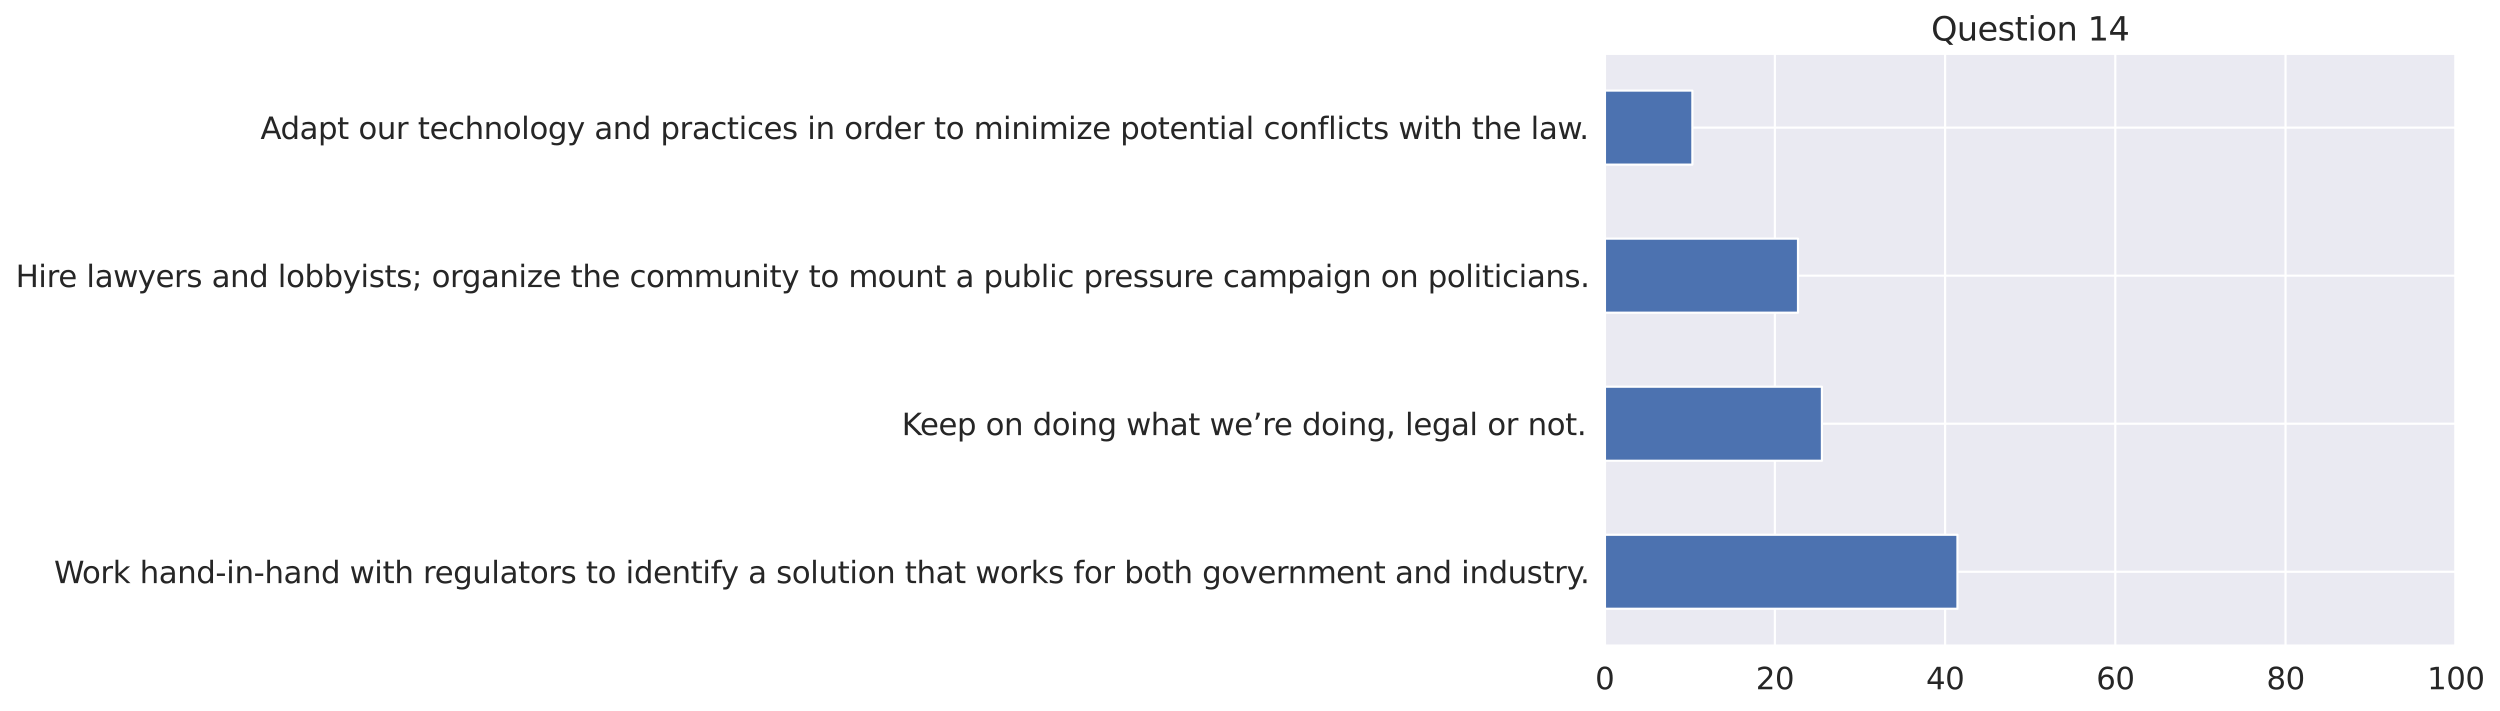 <?xml version="1.0" encoding="utf-8" standalone="no"?>
<!DOCTYPE svg PUBLIC "-//W3C//DTD SVG 1.1//EN"
  "http://www.w3.org/Graphics/SVG/1.1/DTD/svg11.dtd">
<svg height="326.405pt" version="1.1" viewBox="0 0 1147.407 326.405" width="1147.407pt" xmlns="http://www.w3.org/2000/svg" xmlns:xlink="http://www.w3.org/1999/xlink">
 <defs>
  <style type="text/css">*{stroke-linecap:butt;stroke-linejoin:round;}</style>
 </defs>
 <g id="figure_1">
  <g id="patch_1">
   <path d="M 0 326.405 
L 1147.407 326.405 
L 1147.407 0 
L 0 0 
z
" style="fill:#ffffff;"/>
  </g>
  <g id="axes_1">
   <g id="patch_2">
    <path d="M 736.485 296.398 
L 1127.085 296.398 
L 1127.085 24.598 
L 736.485 24.598 
z
" style="fill:#eaeaf2;"/>
   </g>
   <g id="matplotlib.axis_1">
    <g id="xtick_1">
     <g id="line2d_1">
      <path clip-path="url(#pfb957f8c80)" d="M 736.485 296.398 
L 736.485 24.598 
" style="fill:none;stroke:#ffffff;stroke-linecap:round;"/>
     </g>
     <g id="text_1">
      <!-- 0 -->
      <g style="fill:#262626;" transform="translate(732.11 316.346)scale(0.138 -0.138)">
       <defs>
        <path d="M 2034 4250 
Q 1547 4250 1301 3770 
Q 1056 3291 1056 2328 
Q 1056 1369 1301 889 
Q 1547 409 2034 409 
Q 2525 409 2770 889 
Q 3016 1369 3016 2328 
Q 3016 3291 2770 3770 
Q 2525 4250 2034 4250 
z
M 2034 4750 
Q 2819 4750 3233 4129 
Q 3647 3509 3647 2328 
Q 3647 1150 3233 529 
Q 2819 -91 2034 -91 
Q 1250 -91 836 529 
Q 422 1150 422 2328 
Q 422 3509 836 4129 
Q 1250 4750 2034 4750 
z
" id="DejaVuSans-30" transform="scale(0.016)"/>
       </defs>
       <use xlink:href="#DejaVuSans-30"/>
      </g>
     </g>
    </g>
    <g id="xtick_2">
     <g id="line2d_2">
      <path clip-path="url(#pfb957f8c80)" d="M 814.605 296.398 
L 814.605 24.598 
" style="fill:none;stroke:#ffffff;stroke-linecap:round;"/>
     </g>
     <g id="text_2">
      <!-- 20 -->
      <g style="fill:#262626;" transform="translate(805.856 316.346)scale(0.138 -0.138)">
       <defs>
        <path d="M 1228 531 
L 3431 531 
L 3431 0 
L 469 0 
L 469 531 
Q 828 903 1448 1529 
Q 2069 2156 2228 2338 
Q 2531 2678 2651 2914 
Q 2772 3150 2772 3378 
Q 2772 3750 2511 3984 
Q 2250 4219 1831 4219 
Q 1534 4219 1204 4116 
Q 875 4013 500 3803 
L 500 4441 
Q 881 4594 1212 4672 
Q 1544 4750 1819 4750 
Q 2544 4750 2975 4387 
Q 3406 4025 3406 3419 
Q 3406 3131 3298 2873 
Q 3191 2616 2906 2266 
Q 2828 2175 2409 1742 
Q 1991 1309 1228 531 
z
" id="DejaVuSans-32" transform="scale(0.016)"/>
       </defs>
       <use xlink:href="#DejaVuSans-32"/>
       <use x="63.623" xlink:href="#DejaVuSans-30"/>
      </g>
     </g>
    </g>
    <g id="xtick_3">
     <g id="line2d_3">
      <path clip-path="url(#pfb957f8c80)" d="M 892.725 296.398 
L 892.725 24.598 
" style="fill:none;stroke:#ffffff;stroke-linecap:round;"/>
     </g>
     <g id="text_3">
      <!-- 40 -->
      <g style="fill:#262626;" transform="translate(883.976 316.346)scale(0.138 -0.138)">
       <defs>
        <path d="M 2419 4116 
L 825 1625 
L 2419 1625 
L 2419 4116 
z
M 2253 4666 
L 3047 4666 
L 3047 1625 
L 3713 1625 
L 3713 1100 
L 3047 1100 
L 3047 0 
L 2419 0 
L 2419 1100 
L 313 1100 
L 313 1709 
L 2253 4666 
z
" id="DejaVuSans-34" transform="scale(0.016)"/>
       </defs>
       <use xlink:href="#DejaVuSans-34"/>
       <use x="63.623" xlink:href="#DejaVuSans-30"/>
      </g>
     </g>
    </g>
    <g id="xtick_4">
     <g id="line2d_4">
      <path clip-path="url(#pfb957f8c80)" d="M 970.845 296.398 
L 970.845 24.598 
" style="fill:none;stroke:#ffffff;stroke-linecap:round;"/>
     </g>
     <g id="text_4">
      <!-- 60 -->
      <g style="fill:#262626;" transform="translate(962.096 316.346)scale(0.138 -0.138)">
       <defs>
        <path d="M 2113 2584 
Q 1688 2584 1439 2293 
Q 1191 2003 1191 1497 
Q 1191 994 1439 701 
Q 1688 409 2113 409 
Q 2538 409 2786 701 
Q 3034 994 3034 1497 
Q 3034 2003 2786 2293 
Q 2538 2584 2113 2584 
z
M 3366 4563 
L 3366 3988 
Q 3128 4100 2886 4159 
Q 2644 4219 2406 4219 
Q 1781 4219 1451 3797 
Q 1122 3375 1075 2522 
Q 1259 2794 1537 2939 
Q 1816 3084 2150 3084 
Q 2853 3084 3261 2657 
Q 3669 2231 3669 1497 
Q 3669 778 3244 343 
Q 2819 -91 2113 -91 
Q 1303 -91 875 529 
Q 447 1150 447 2328 
Q 447 3434 972 4092 
Q 1497 4750 2381 4750 
Q 2619 4750 2861 4703 
Q 3103 4656 3366 4563 
z
" id="DejaVuSans-36" transform="scale(0.016)"/>
       </defs>
       <use xlink:href="#DejaVuSans-36"/>
       <use x="63.623" xlink:href="#DejaVuSans-30"/>
      </g>
     </g>
    </g>
    <g id="xtick_5">
     <g id="line2d_5">
      <path clip-path="url(#pfb957f8c80)" d="M 1048.965 296.398 
L 1048.965 24.598 
" style="fill:none;stroke:#ffffff;stroke-linecap:round;"/>
     </g>
     <g id="text_5">
      <!-- 80 -->
      <g style="fill:#262626;" transform="translate(1040.216 316.346)scale(0.138 -0.138)">
       <defs>
        <path d="M 2034 2216 
Q 1584 2216 1326 1975 
Q 1069 1734 1069 1313 
Q 1069 891 1326 650 
Q 1584 409 2034 409 
Q 2484 409 2743 651 
Q 3003 894 3003 1313 
Q 3003 1734 2745 1975 
Q 2488 2216 2034 2216 
z
M 1403 2484 
Q 997 2584 770 2862 
Q 544 3141 544 3541 
Q 544 4100 942 4425 
Q 1341 4750 2034 4750 
Q 2731 4750 3128 4425 
Q 3525 4100 3525 3541 
Q 3525 3141 3298 2862 
Q 3072 2584 2669 2484 
Q 3125 2378 3379 2068 
Q 3634 1759 3634 1313 
Q 3634 634 3220 271 
Q 2806 -91 2034 -91 
Q 1263 -91 848 271 
Q 434 634 434 1313 
Q 434 1759 690 2068 
Q 947 2378 1403 2484 
z
M 1172 3481 
Q 1172 3119 1398 2916 
Q 1625 2713 2034 2713 
Q 2441 2713 2670 2916 
Q 2900 3119 2900 3481 
Q 2900 3844 2670 4047 
Q 2441 4250 2034 4250 
Q 1625 4250 1398 4047 
Q 1172 3844 1172 3481 
z
" id="DejaVuSans-38" transform="scale(0.016)"/>
       </defs>
       <use xlink:href="#DejaVuSans-38"/>
       <use x="63.623" xlink:href="#DejaVuSans-30"/>
      </g>
     </g>
    </g>
    <g id="xtick_6">
     <g id="line2d_6">
      <path clip-path="url(#pfb957f8c80)" d="M 1127.085 296.398 
L 1127.085 24.598 
" style="fill:none;stroke:#ffffff;stroke-linecap:round;"/>
     </g>
     <g id="text_6">
      <!-- 100 -->
      <g style="fill:#262626;" transform="translate(1113.962 316.346)scale(0.138 -0.138)">
       <defs>
        <path d="M 794 531 
L 1825 531 
L 1825 4091 
L 703 3866 
L 703 4441 
L 1819 4666 
L 2450 4666 
L 2450 531 
L 3481 531 
L 3481 0 
L 794 0 
L 794 531 
z
" id="DejaVuSans-31" transform="scale(0.016)"/>
       </defs>
       <use xlink:href="#DejaVuSans-31"/>
       <use x="63.623" xlink:href="#DejaVuSans-30"/>
       <use x="127.246" xlink:href="#DejaVuSans-30"/>
      </g>
     </g>
    </g>
   </g>
   <g id="matplotlib.axis_2">
    <g id="ytick_1">
     <g id="line2d_7">
      <path clip-path="url(#pfb957f8c80)" d="M 736.485 262.423 
L 1127.085 262.423 
" style="fill:none;stroke:#ffffff;stroke-linecap:round;"/>
     </g>
     <g id="text_7">
      <!-- Work hand-in-hand with regulators to identify a solution that works for both government and industry. -->
      <g style="fill:#262626;" transform="translate(24.8 267.647)scale(0.138 -0.138)">
       <defs>
        <path d="M 213 4666 
L 850 4666 
L 1831 722 
L 2809 4666 
L 3519 4666 
L 4500 722 
L 5478 4666 
L 6119 4666 
L 4947 0 
L 4153 0 
L 3169 4050 
L 2175 0 
L 1381 0 
L 213 4666 
z
" id="DejaVuSans-57" transform="scale(0.016)"/>
        <path d="M 1959 3097 
Q 1497 3097 1228 2736 
Q 959 2375 959 1747 
Q 959 1119 1226 758 
Q 1494 397 1959 397 
Q 2419 397 2687 759 
Q 2956 1122 2956 1747 
Q 2956 2369 2687 2733 
Q 2419 3097 1959 3097 
z
M 1959 3584 
Q 2709 3584 3137 3096 
Q 3566 2609 3566 1747 
Q 3566 888 3137 398 
Q 2709 -91 1959 -91 
Q 1206 -91 779 398 
Q 353 888 353 1747 
Q 353 2609 779 3096 
Q 1206 3584 1959 3584 
z
" id="DejaVuSans-6f" transform="scale(0.016)"/>
        <path d="M 2631 2963 
Q 2534 3019 2420 3045 
Q 2306 3072 2169 3072 
Q 1681 3072 1420 2755 
Q 1159 2438 1159 1844 
L 1159 0 
L 581 0 
L 581 3500 
L 1159 3500 
L 1159 2956 
Q 1341 3275 1631 3429 
Q 1922 3584 2338 3584 
Q 2397 3584 2469 3576 
Q 2541 3569 2628 3553 
L 2631 2963 
z
" id="DejaVuSans-72" transform="scale(0.016)"/>
        <path d="M 581 4863 
L 1159 4863 
L 1159 1991 
L 2875 3500 
L 3609 3500 
L 1753 1863 
L 3688 0 
L 2938 0 
L 1159 1709 
L 1159 0 
L 581 0 
L 581 4863 
z
" id="DejaVuSans-6b" transform="scale(0.016)"/>
        <path id="DejaVuSans-20" transform="scale(0.016)"/>
        <path d="M 3513 2113 
L 3513 0 
L 2938 0 
L 2938 2094 
Q 2938 2591 2744 2837 
Q 2550 3084 2163 3084 
Q 1697 3084 1428 2787 
Q 1159 2491 1159 1978 
L 1159 0 
L 581 0 
L 581 4863 
L 1159 4863 
L 1159 2956 
Q 1366 3272 1645 3428 
Q 1925 3584 2291 3584 
Q 2894 3584 3203 3211 
Q 3513 2838 3513 2113 
z
" id="DejaVuSans-68" transform="scale(0.016)"/>
        <path d="M 2194 1759 
Q 1497 1759 1228 1600 
Q 959 1441 959 1056 
Q 959 750 1161 570 
Q 1363 391 1709 391 
Q 2188 391 2477 730 
Q 2766 1069 2766 1631 
L 2766 1759 
L 2194 1759 
z
M 3341 1997 
L 3341 0 
L 2766 0 
L 2766 531 
Q 2569 213 2275 61 
Q 1981 -91 1556 -91 
Q 1019 -91 701 211 
Q 384 513 384 1019 
Q 384 1609 779 1909 
Q 1175 2209 1959 2209 
L 2766 2209 
L 2766 2266 
Q 2766 2663 2505 2880 
Q 2244 3097 1772 3097 
Q 1472 3097 1187 3025 
Q 903 2953 641 2809 
L 641 3341 
Q 956 3463 1253 3523 
Q 1550 3584 1831 3584 
Q 2591 3584 2966 3190 
Q 3341 2797 3341 1997 
z
" id="DejaVuSans-61" transform="scale(0.016)"/>
        <path d="M 3513 2113 
L 3513 0 
L 2938 0 
L 2938 2094 
Q 2938 2591 2744 2837 
Q 2550 3084 2163 3084 
Q 1697 3084 1428 2787 
Q 1159 2491 1159 1978 
L 1159 0 
L 581 0 
L 581 3500 
L 1159 3500 
L 1159 2956 
Q 1366 3272 1645 3428 
Q 1925 3584 2291 3584 
Q 2894 3584 3203 3211 
Q 3513 2838 3513 2113 
z
" id="DejaVuSans-6e" transform="scale(0.016)"/>
        <path d="M 2906 2969 
L 2906 4863 
L 3481 4863 
L 3481 0 
L 2906 0 
L 2906 525 
Q 2725 213 2448 61 
Q 2172 -91 1784 -91 
Q 1150 -91 751 415 
Q 353 922 353 1747 
Q 353 2572 751 3078 
Q 1150 3584 1784 3584 
Q 2172 3584 2448 3432 
Q 2725 3281 2906 2969 
z
M 947 1747 
Q 947 1113 1208 752 
Q 1469 391 1925 391 
Q 2381 391 2643 752 
Q 2906 1113 2906 1747 
Q 2906 2381 2643 2742 
Q 2381 3103 1925 3103 
Q 1469 3103 1208 2742 
Q 947 2381 947 1747 
z
" id="DejaVuSans-64" transform="scale(0.016)"/>
        <path d="M 313 2009 
L 1997 2009 
L 1997 1497 
L 313 1497 
L 313 2009 
z
" id="DejaVuSans-2d" transform="scale(0.016)"/>
        <path d="M 603 3500 
L 1178 3500 
L 1178 0 
L 603 0 
L 603 3500 
z
M 603 4863 
L 1178 4863 
L 1178 4134 
L 603 4134 
L 603 4863 
z
" id="DejaVuSans-69" transform="scale(0.016)"/>
        <path d="M 269 3500 
L 844 3500 
L 1563 769 
L 2278 3500 
L 2956 3500 
L 3675 769 
L 4391 3500 
L 4966 3500 
L 4050 0 
L 3372 0 
L 2619 2869 
L 1863 0 
L 1184 0 
L 269 3500 
z
" id="DejaVuSans-77" transform="scale(0.016)"/>
        <path d="M 1172 4494 
L 1172 3500 
L 2356 3500 
L 2356 3053 
L 1172 3053 
L 1172 1153 
Q 1172 725 1289 603 
Q 1406 481 1766 481 
L 2356 481 
L 2356 0 
L 1766 0 
Q 1100 0 847 248 
Q 594 497 594 1153 
L 594 3053 
L 172 3053 
L 172 3500 
L 594 3500 
L 594 4494 
L 1172 4494 
z
" id="DejaVuSans-74" transform="scale(0.016)"/>
        <path d="M 3597 1894 
L 3597 1613 
L 953 1613 
Q 991 1019 1311 708 
Q 1631 397 2203 397 
Q 2534 397 2845 478 
Q 3156 559 3463 722 
L 3463 178 
Q 3153 47 2828 -22 
Q 2503 -91 2169 -91 
Q 1331 -91 842 396 
Q 353 884 353 1716 
Q 353 2575 817 3079 
Q 1281 3584 2069 3584 
Q 2775 3584 3186 3129 
Q 3597 2675 3597 1894 
z
M 3022 2063 
Q 3016 2534 2758 2815 
Q 2500 3097 2075 3097 
Q 1594 3097 1305 2825 
Q 1016 2553 972 2059 
L 3022 2063 
z
" id="DejaVuSans-65" transform="scale(0.016)"/>
        <path d="M 2906 1791 
Q 2906 2416 2648 2759 
Q 2391 3103 1925 3103 
Q 1463 3103 1205 2759 
Q 947 2416 947 1791 
Q 947 1169 1205 825 
Q 1463 481 1925 481 
Q 2391 481 2648 825 
Q 2906 1169 2906 1791 
z
M 3481 434 
Q 3481 -459 3084 -895 
Q 2688 -1331 1869 -1331 
Q 1566 -1331 1297 -1286 
Q 1028 -1241 775 -1147 
L 775 -588 
Q 1028 -725 1275 -790 
Q 1522 -856 1778 -856 
Q 2344 -856 2625 -561 
Q 2906 -266 2906 331 
L 2906 616 
Q 2728 306 2450 153 
Q 2172 0 1784 0 
Q 1141 0 747 490 
Q 353 981 353 1791 
Q 353 2603 747 3093 
Q 1141 3584 1784 3584 
Q 2172 3584 2450 3431 
Q 2728 3278 2906 2969 
L 2906 3500 
L 3481 3500 
L 3481 434 
z
" id="DejaVuSans-67" transform="scale(0.016)"/>
        <path d="M 544 1381 
L 544 3500 
L 1119 3500 
L 1119 1403 
Q 1119 906 1312 657 
Q 1506 409 1894 409 
Q 2359 409 2629 706 
Q 2900 1003 2900 1516 
L 2900 3500 
L 3475 3500 
L 3475 0 
L 2900 0 
L 2900 538 
Q 2691 219 2414 64 
Q 2138 -91 1772 -91 
Q 1169 -91 856 284 
Q 544 659 544 1381 
z
M 1991 3584 
L 1991 3584 
z
" id="DejaVuSans-75" transform="scale(0.016)"/>
        <path d="M 603 4863 
L 1178 4863 
L 1178 0 
L 603 0 
L 603 4863 
z
" id="DejaVuSans-6c" transform="scale(0.016)"/>
        <path d="M 2834 3397 
L 2834 2853 
Q 2591 2978 2328 3040 
Q 2066 3103 1784 3103 
Q 1356 3103 1142 2972 
Q 928 2841 928 2578 
Q 928 2378 1081 2264 
Q 1234 2150 1697 2047 
L 1894 2003 
Q 2506 1872 2764 1633 
Q 3022 1394 3022 966 
Q 3022 478 2636 193 
Q 2250 -91 1575 -91 
Q 1294 -91 989 -36 
Q 684 19 347 128 
L 347 722 
Q 666 556 975 473 
Q 1284 391 1588 391 
Q 1994 391 2212 530 
Q 2431 669 2431 922 
Q 2431 1156 2273 1281 
Q 2116 1406 1581 1522 
L 1381 1569 
Q 847 1681 609 1914 
Q 372 2147 372 2553 
Q 372 3047 722 3315 
Q 1072 3584 1716 3584 
Q 2034 3584 2315 3537 
Q 2597 3491 2834 3397 
z
" id="DejaVuSans-73" transform="scale(0.016)"/>
        <path d="M 2375 4863 
L 2375 4384 
L 1825 4384 
Q 1516 4384 1395 4259 
Q 1275 4134 1275 3809 
L 1275 3500 
L 2222 3500 
L 2222 3053 
L 1275 3053 
L 1275 0 
L 697 0 
L 697 3053 
L 147 3053 
L 147 3500 
L 697 3500 
L 697 3744 
Q 697 4328 969 4595 
Q 1241 4863 1831 4863 
L 2375 4863 
z
" id="DejaVuSans-66" transform="scale(0.016)"/>
        <path d="M 2059 -325 
Q 1816 -950 1584 -1140 
Q 1353 -1331 966 -1331 
L 506 -1331 
L 506 -850 
L 844 -850 
Q 1081 -850 1212 -737 
Q 1344 -625 1503 -206 
L 1606 56 
L 191 3500 
L 800 3500 
L 1894 763 
L 2988 3500 
L 3597 3500 
L 2059 -325 
z
" id="DejaVuSans-79" transform="scale(0.016)"/>
        <path d="M 3116 1747 
Q 3116 2381 2855 2742 
Q 2594 3103 2138 3103 
Q 1681 3103 1420 2742 
Q 1159 2381 1159 1747 
Q 1159 1113 1420 752 
Q 1681 391 2138 391 
Q 2594 391 2855 752 
Q 3116 1113 3116 1747 
z
M 1159 2969 
Q 1341 3281 1617 3432 
Q 1894 3584 2278 3584 
Q 2916 3584 3314 3078 
Q 3713 2572 3713 1747 
Q 3713 922 3314 415 
Q 2916 -91 2278 -91 
Q 1894 -91 1617 61 
Q 1341 213 1159 525 
L 1159 0 
L 581 0 
L 581 4863 
L 1159 4863 
L 1159 2969 
z
" id="DejaVuSans-62" transform="scale(0.016)"/>
        <path d="M 191 3500 
L 800 3500 
L 1894 563 
L 2988 3500 
L 3597 3500 
L 2284 0 
L 1503 0 
L 191 3500 
z
" id="DejaVuSans-76" transform="scale(0.016)"/>
        <path d="M 3328 2828 
Q 3544 3216 3844 3400 
Q 4144 3584 4550 3584 
Q 5097 3584 5394 3201 
Q 5691 2819 5691 2113 
L 5691 0 
L 5113 0 
L 5113 2094 
Q 5113 2597 4934 2840 
Q 4756 3084 4391 3084 
Q 3944 3084 3684 2787 
Q 3425 2491 3425 1978 
L 3425 0 
L 2847 0 
L 2847 2094 
Q 2847 2600 2669 2842 
Q 2491 3084 2119 3084 
Q 1678 3084 1418 2786 
Q 1159 2488 1159 1978 
L 1159 0 
L 581 0 
L 581 3500 
L 1159 3500 
L 1159 2956 
Q 1356 3278 1631 3431 
Q 1906 3584 2284 3584 
Q 2666 3584 2933 3390 
Q 3200 3197 3328 2828 
z
" id="DejaVuSans-6d" transform="scale(0.016)"/>
        <path d="M 684 794 
L 1344 794 
L 1344 0 
L 684 0 
L 684 794 
z
" id="DejaVuSans-2e" transform="scale(0.016)"/>
       </defs>
       <use xlink:href="#DejaVuSans-57"/>
       <use x="93.002" xlink:href="#DejaVuSans-6f"/>
       <use x="154.184" xlink:href="#DejaVuSans-72"/>
       <use x="195.297" xlink:href="#DejaVuSans-6b"/>
       <use x="253.207" xlink:href="#DejaVuSans-20"/>
       <use x="284.994" xlink:href="#DejaVuSans-68"/>
       <use x="348.373" xlink:href="#DejaVuSans-61"/>
       <use x="409.652" xlink:href="#DejaVuSans-6e"/>
       <use x="473.031" xlink:href="#DejaVuSans-64"/>
       <use x="536.508" xlink:href="#DejaVuSans-2d"/>
       <use x="572.592" xlink:href="#DejaVuSans-69"/>
       <use x="600.375" xlink:href="#DejaVuSans-6e"/>
       <use x="663.754" xlink:href="#DejaVuSans-2d"/>
       <use x="699.838" xlink:href="#DejaVuSans-68"/>
       <use x="763.217" xlink:href="#DejaVuSans-61"/>
       <use x="824.496" xlink:href="#DejaVuSans-6e"/>
       <use x="887.875" xlink:href="#DejaVuSans-64"/>
       <use x="951.352" xlink:href="#DejaVuSans-20"/>
       <use x="983.139" xlink:href="#DejaVuSans-77"/>
       <use x="1064.926" xlink:href="#DejaVuSans-69"/>
       <use x="1092.709" xlink:href="#DejaVuSans-74"/>
       <use x="1131.918" xlink:href="#DejaVuSans-68"/>
       <use x="1195.297" xlink:href="#DejaVuSans-20"/>
       <use x="1227.084" xlink:href="#DejaVuSans-72"/>
       <use x="1265.947" xlink:href="#DejaVuSans-65"/>
       <use x="1327.471" xlink:href="#DejaVuSans-67"/>
       <use x="1390.947" xlink:href="#DejaVuSans-75"/>
       <use x="1454.326" xlink:href="#DejaVuSans-6c"/>
       <use x="1482.109" xlink:href="#DejaVuSans-61"/>
       <use x="1543.389" xlink:href="#DejaVuSans-74"/>
       <use x="1582.598" xlink:href="#DejaVuSans-6f"/>
       <use x="1643.779" xlink:href="#DejaVuSans-72"/>
       <use x="1684.893" xlink:href="#DejaVuSans-73"/>
       <use x="1736.992" xlink:href="#DejaVuSans-20"/>
       <use x="1768.779" xlink:href="#DejaVuSans-74"/>
       <use x="1807.988" xlink:href="#DejaVuSans-6f"/>
       <use x="1869.17" xlink:href="#DejaVuSans-20"/>
       <use x="1900.957" xlink:href="#DejaVuSans-69"/>
       <use x="1928.74" xlink:href="#DejaVuSans-64"/>
       <use x="1992.217" xlink:href="#DejaVuSans-65"/>
       <use x="2053.74" xlink:href="#DejaVuSans-6e"/>
       <use x="2117.119" xlink:href="#DejaVuSans-74"/>
       <use x="2156.328" xlink:href="#DejaVuSans-69"/>
       <use x="2184.111" xlink:href="#DejaVuSans-66"/>
       <use x="2217.566" xlink:href="#DejaVuSans-79"/>
       <use x="2276.746" xlink:href="#DejaVuSans-20"/>
       <use x="2308.533" xlink:href="#DejaVuSans-61"/>
       <use x="2369.812" xlink:href="#DejaVuSans-20"/>
       <use x="2401.6" xlink:href="#DejaVuSans-73"/>
       <use x="2453.699" xlink:href="#DejaVuSans-6f"/>
       <use x="2514.881" xlink:href="#DejaVuSans-6c"/>
       <use x="2542.664" xlink:href="#DejaVuSans-75"/>
       <use x="2606.043" xlink:href="#DejaVuSans-74"/>
       <use x="2645.252" xlink:href="#DejaVuSans-69"/>
       <use x="2673.035" xlink:href="#DejaVuSans-6f"/>
       <use x="2734.217" xlink:href="#DejaVuSans-6e"/>
       <use x="2797.596" xlink:href="#DejaVuSans-20"/>
       <use x="2829.383" xlink:href="#DejaVuSans-74"/>
       <use x="2868.592" xlink:href="#DejaVuSans-68"/>
       <use x="2931.971" xlink:href="#DejaVuSans-61"/>
       <use x="2993.25" xlink:href="#DejaVuSans-74"/>
       <use x="3032.459" xlink:href="#DejaVuSans-20"/>
       <use x="3064.246" xlink:href="#DejaVuSans-77"/>
       <use x="3146.033" xlink:href="#DejaVuSans-6f"/>
       <use x="3207.215" xlink:href="#DejaVuSans-72"/>
       <use x="3248.328" xlink:href="#DejaVuSans-6b"/>
       <use x="3306.238" xlink:href="#DejaVuSans-73"/>
       <use x="3358.338" xlink:href="#DejaVuSans-20"/>
       <use x="3390.125" xlink:href="#DejaVuSans-66"/>
       <use x="3425.33" xlink:href="#DejaVuSans-6f"/>
       <use x="3486.512" xlink:href="#DejaVuSans-72"/>
       <use x="3527.625" xlink:href="#DejaVuSans-20"/>
       <use x="3559.412" xlink:href="#DejaVuSans-62"/>
       <use x="3622.889" xlink:href="#DejaVuSans-6f"/>
       <use x="3684.07" xlink:href="#DejaVuSans-74"/>
       <use x="3723.279" xlink:href="#DejaVuSans-68"/>
       <use x="3786.658" xlink:href="#DejaVuSans-20"/>
       <use x="3818.445" xlink:href="#DejaVuSans-67"/>
       <use x="3881.922" xlink:href="#DejaVuSans-6f"/>
       <use x="3943.104" xlink:href="#DejaVuSans-76"/>
       <use x="4002.283" xlink:href="#DejaVuSans-65"/>
       <use x="4063.807" xlink:href="#DejaVuSans-72"/>
       <use x="4103.17" xlink:href="#DejaVuSans-6e"/>
       <use x="4166.549" xlink:href="#DejaVuSans-6d"/>
       <use x="4263.961" xlink:href="#DejaVuSans-65"/>
       <use x="4325.484" xlink:href="#DejaVuSans-6e"/>
       <use x="4388.863" xlink:href="#DejaVuSans-74"/>
       <use x="4428.072" xlink:href="#DejaVuSans-20"/>
       <use x="4459.859" xlink:href="#DejaVuSans-61"/>
       <use x="4521.139" xlink:href="#DejaVuSans-6e"/>
       <use x="4584.518" xlink:href="#DejaVuSans-64"/>
       <use x="4647.994" xlink:href="#DejaVuSans-20"/>
       <use x="4679.781" xlink:href="#DejaVuSans-69"/>
       <use x="4707.564" xlink:href="#DejaVuSans-6e"/>
       <use x="4770.943" xlink:href="#DejaVuSans-64"/>
       <use x="4834.42" xlink:href="#DejaVuSans-75"/>
       <use x="4897.799" xlink:href="#DejaVuSans-73"/>
       <use x="4949.898" xlink:href="#DejaVuSans-74"/>
       <use x="4989.107" xlink:href="#DejaVuSans-72"/>
       <use x="5030.221" xlink:href="#DejaVuSans-79"/>
       <use x="5075.15" xlink:href="#DejaVuSans-2e"/>
      </g>
     </g>
    </g>
    <g id="ytick_2">
     <g id="line2d_8">
      <path clip-path="url(#pfb957f8c80)" d="M 736.485 194.473 
L 1127.085 194.473 
" style="fill:none;stroke:#ffffff;stroke-linecap:round;"/>
     </g>
     <g id="text_8">
      <!-- Keep on doing what we’re doing, legal or not. -->
      <g style="fill:#262626;" transform="translate(413.873 199.697)scale(0.138 -0.138)">
       <defs>
        <path d="M 628 4666 
L 1259 4666 
L 1259 2694 
L 3353 4666 
L 4166 4666 
L 1850 2491 
L 4331 0 
L 3500 0 
L 1259 2247 
L 1259 0 
L 628 0 
L 628 4666 
z
" id="DejaVuSans-4b" transform="scale(0.016)"/>
        <path d="M 1159 525 
L 1159 -1331 
L 581 -1331 
L 581 3500 
L 1159 3500 
L 1159 2969 
Q 1341 3281 1617 3432 
Q 1894 3584 2278 3584 
Q 2916 3584 3314 3078 
Q 3713 2572 3713 1747 
Q 3713 922 3314 415 
Q 2916 -91 2278 -91 
Q 1894 -91 1617 61 
Q 1341 213 1159 525 
z
M 3116 1747 
Q 3116 2381 2855 2742 
Q 2594 3103 2138 3103 
Q 1681 3103 1420 2742 
Q 1159 2381 1159 1747 
Q 1159 1113 1420 752 
Q 1681 391 2138 391 
Q 2594 391 2855 752 
Q 3116 1113 3116 1747 
z
" id="DejaVuSans-70" transform="scale(0.016)"/>
        <path d="M 813 4666 
L 1472 4666 
L 1472 4191 
L 959 3194 
L 556 3194 
L 813 4191 
L 813 4666 
z
" id="DejaVuSans-2019" transform="scale(0.016)"/>
        <path d="M 750 794 
L 1409 794 
L 1409 256 
L 897 -744 
L 494 -744 
L 750 256 
L 750 794 
z
" id="DejaVuSans-2c" transform="scale(0.016)"/>
       </defs>
       <use xlink:href="#DejaVuSans-4b"/>
       <use x="60.576" xlink:href="#DejaVuSans-65"/>
       <use x="122.1" xlink:href="#DejaVuSans-65"/>
       <use x="183.623" xlink:href="#DejaVuSans-70"/>
       <use x="247.1" xlink:href="#DejaVuSans-20"/>
       <use x="278.887" xlink:href="#DejaVuSans-6f"/>
       <use x="340.068" xlink:href="#DejaVuSans-6e"/>
       <use x="403.447" xlink:href="#DejaVuSans-20"/>
       <use x="435.234" xlink:href="#DejaVuSans-64"/>
       <use x="498.711" xlink:href="#DejaVuSans-6f"/>
       <use x="559.893" xlink:href="#DejaVuSans-69"/>
       <use x="587.676" xlink:href="#DejaVuSans-6e"/>
       <use x="651.055" xlink:href="#DejaVuSans-67"/>
       <use x="714.531" xlink:href="#DejaVuSans-20"/>
       <use x="746.318" xlink:href="#DejaVuSans-77"/>
       <use x="828.105" xlink:href="#DejaVuSans-68"/>
       <use x="891.484" xlink:href="#DejaVuSans-61"/>
       <use x="952.764" xlink:href="#DejaVuSans-74"/>
       <use x="991.973" xlink:href="#DejaVuSans-20"/>
       <use x="1023.76" xlink:href="#DejaVuSans-77"/>
       <use x="1105.547" xlink:href="#DejaVuSans-65"/>
       <use x="1167.07" xlink:href="#DejaVuSans-2019"/>
       <use x="1198.857" xlink:href="#DejaVuSans-72"/>
       <use x="1237.721" xlink:href="#DejaVuSans-65"/>
       <use x="1299.244" xlink:href="#DejaVuSans-20"/>
       <use x="1331.031" xlink:href="#DejaVuSans-64"/>
       <use x="1394.508" xlink:href="#DejaVuSans-6f"/>
       <use x="1455.689" xlink:href="#DejaVuSans-69"/>
       <use x="1483.473" xlink:href="#DejaVuSans-6e"/>
       <use x="1546.852" xlink:href="#DejaVuSans-67"/>
       <use x="1610.328" xlink:href="#DejaVuSans-2c"/>
       <use x="1642.115" xlink:href="#DejaVuSans-20"/>
       <use x="1673.902" xlink:href="#DejaVuSans-6c"/>
       <use x="1701.686" xlink:href="#DejaVuSans-65"/>
       <use x="1763.209" xlink:href="#DejaVuSans-67"/>
       <use x="1826.686" xlink:href="#DejaVuSans-61"/>
       <use x="1887.965" xlink:href="#DejaVuSans-6c"/>
       <use x="1915.748" xlink:href="#DejaVuSans-20"/>
       <use x="1947.535" xlink:href="#DejaVuSans-6f"/>
       <use x="2008.717" xlink:href="#DejaVuSans-72"/>
       <use x="2049.83" xlink:href="#DejaVuSans-20"/>
       <use x="2081.617" xlink:href="#DejaVuSans-6e"/>
       <use x="2144.996" xlink:href="#DejaVuSans-6f"/>
       <use x="2206.178" xlink:href="#DejaVuSans-74"/>
       <use x="2245.387" xlink:href="#DejaVuSans-2e"/>
      </g>
     </g>
    </g>
    <g id="ytick_3">
     <g id="line2d_9">
      <path clip-path="url(#pfb957f8c80)" d="M 736.485 126.523 
L 1127.085 126.523 
" style="fill:none;stroke:#ffffff;stroke-linecap:round;"/>
     </g>
     <g id="text_9">
      <!-- Hire lawyers and lobbyists; organize the community to mount a public pressure campaign on politicians. -->
      <g style="fill:#262626;" transform="translate(7.2 131.747)scale(0.138 -0.138)">
       <defs>
        <path d="M 628 4666 
L 1259 4666 
L 1259 2753 
L 3553 2753 
L 3553 4666 
L 4184 4666 
L 4184 0 
L 3553 0 
L 3553 2222 
L 1259 2222 
L 1259 0 
L 628 0 
L 628 4666 
z
" id="DejaVuSans-48" transform="scale(0.016)"/>
        <path d="M 750 3309 
L 1409 3309 
L 1409 2516 
L 750 2516 
L 750 3309 
z
M 750 794 
L 1409 794 
L 1409 256 
L 897 -744 
L 494 -744 
L 750 256 
L 750 794 
z
" id="DejaVuSans-3b" transform="scale(0.016)"/>
        <path d="M 353 3500 
L 3084 3500 
L 3084 2975 
L 922 459 
L 3084 459 
L 3084 0 
L 275 0 
L 275 525 
L 2438 3041 
L 353 3041 
L 353 3500 
z
" id="DejaVuSans-7a" transform="scale(0.016)"/>
        <path d="M 3122 3366 
L 3122 2828 
Q 2878 2963 2633 3030 
Q 2388 3097 2138 3097 
Q 1578 3097 1268 2742 
Q 959 2388 959 1747 
Q 959 1106 1268 751 
Q 1578 397 2138 397 
Q 2388 397 2633 464 
Q 2878 531 3122 666 
L 3122 134 
Q 2881 22 2623 -34 
Q 2366 -91 2075 -91 
Q 1284 -91 818 406 
Q 353 903 353 1747 
Q 353 2603 823 3093 
Q 1294 3584 2113 3584 
Q 2378 3584 2631 3529 
Q 2884 3475 3122 3366 
z
" id="DejaVuSans-63" transform="scale(0.016)"/>
       </defs>
       <use xlink:href="#DejaVuSans-48"/>
       <use x="75.195" xlink:href="#DejaVuSans-69"/>
       <use x="102.979" xlink:href="#DejaVuSans-72"/>
       <use x="141.842" xlink:href="#DejaVuSans-65"/>
       <use x="203.365" xlink:href="#DejaVuSans-20"/>
       <use x="235.152" xlink:href="#DejaVuSans-6c"/>
       <use x="262.936" xlink:href="#DejaVuSans-61"/>
       <use x="324.215" xlink:href="#DejaVuSans-77"/>
       <use x="406.002" xlink:href="#DejaVuSans-79"/>
       <use x="465.182" xlink:href="#DejaVuSans-65"/>
       <use x="526.705" xlink:href="#DejaVuSans-72"/>
       <use x="567.818" xlink:href="#DejaVuSans-73"/>
       <use x="619.918" xlink:href="#DejaVuSans-20"/>
       <use x="651.705" xlink:href="#DejaVuSans-61"/>
       <use x="712.984" xlink:href="#DejaVuSans-6e"/>
       <use x="776.363" xlink:href="#DejaVuSans-64"/>
       <use x="839.84" xlink:href="#DejaVuSans-20"/>
       <use x="871.627" xlink:href="#DejaVuSans-6c"/>
       <use x="899.41" xlink:href="#DejaVuSans-6f"/>
       <use x="960.592" xlink:href="#DejaVuSans-62"/>
       <use x="1024.068" xlink:href="#DejaVuSans-62"/>
       <use x="1087.545" xlink:href="#DejaVuSans-79"/>
       <use x="1146.725" xlink:href="#DejaVuSans-69"/>
       <use x="1174.508" xlink:href="#DejaVuSans-73"/>
       <use x="1226.607" xlink:href="#DejaVuSans-74"/>
       <use x="1265.816" xlink:href="#DejaVuSans-73"/>
       <use x="1317.916" xlink:href="#DejaVuSans-3b"/>
       <use x="1351.607" xlink:href="#DejaVuSans-20"/>
       <use x="1383.395" xlink:href="#DejaVuSans-6f"/>
       <use x="1444.576" xlink:href="#DejaVuSans-72"/>
       <use x="1483.939" xlink:href="#DejaVuSans-67"/>
       <use x="1547.416" xlink:href="#DejaVuSans-61"/>
       <use x="1608.695" xlink:href="#DejaVuSans-6e"/>
       <use x="1672.074" xlink:href="#DejaVuSans-69"/>
       <use x="1699.857" xlink:href="#DejaVuSans-7a"/>
       <use x="1752.348" xlink:href="#DejaVuSans-65"/>
       <use x="1813.871" xlink:href="#DejaVuSans-20"/>
       <use x="1845.658" xlink:href="#DejaVuSans-74"/>
       <use x="1884.867" xlink:href="#DejaVuSans-68"/>
       <use x="1948.246" xlink:href="#DejaVuSans-65"/>
       <use x="2009.77" xlink:href="#DejaVuSans-20"/>
       <use x="2041.557" xlink:href="#DejaVuSans-63"/>
       <use x="2096.537" xlink:href="#DejaVuSans-6f"/>
       <use x="2157.719" xlink:href="#DejaVuSans-6d"/>
       <use x="2255.131" xlink:href="#DejaVuSans-6d"/>
       <use x="2352.543" xlink:href="#DejaVuSans-75"/>
       <use x="2415.922" xlink:href="#DejaVuSans-6e"/>
       <use x="2479.301" xlink:href="#DejaVuSans-69"/>
       <use x="2507.084" xlink:href="#DejaVuSans-74"/>
       <use x="2546.293" xlink:href="#DejaVuSans-79"/>
       <use x="2605.473" xlink:href="#DejaVuSans-20"/>
       <use x="2637.26" xlink:href="#DejaVuSans-74"/>
       <use x="2676.469" xlink:href="#DejaVuSans-6f"/>
       <use x="2737.65" xlink:href="#DejaVuSans-20"/>
       <use x="2769.438" xlink:href="#DejaVuSans-6d"/>
       <use x="2866.85" xlink:href="#DejaVuSans-6f"/>
       <use x="2928.031" xlink:href="#DejaVuSans-75"/>
       <use x="2991.41" xlink:href="#DejaVuSans-6e"/>
       <use x="3054.789" xlink:href="#DejaVuSans-74"/>
       <use x="3093.998" xlink:href="#DejaVuSans-20"/>
       <use x="3125.785" xlink:href="#DejaVuSans-61"/>
       <use x="3187.064" xlink:href="#DejaVuSans-20"/>
       <use x="3218.852" xlink:href="#DejaVuSans-70"/>
       <use x="3282.328" xlink:href="#DejaVuSans-75"/>
       <use x="3345.707" xlink:href="#DejaVuSans-62"/>
       <use x="3409.184" xlink:href="#DejaVuSans-6c"/>
       <use x="3436.967" xlink:href="#DejaVuSans-69"/>
       <use x="3464.75" xlink:href="#DejaVuSans-63"/>
       <use x="3519.73" xlink:href="#DejaVuSans-20"/>
       <use x="3551.518" xlink:href="#DejaVuSans-70"/>
       <use x="3614.994" xlink:href="#DejaVuSans-72"/>
       <use x="3653.857" xlink:href="#DejaVuSans-65"/>
       <use x="3715.381" xlink:href="#DejaVuSans-73"/>
       <use x="3767.48" xlink:href="#DejaVuSans-73"/>
       <use x="3819.58" xlink:href="#DejaVuSans-75"/>
       <use x="3882.959" xlink:href="#DejaVuSans-72"/>
       <use x="3921.822" xlink:href="#DejaVuSans-65"/>
       <use x="3983.346" xlink:href="#DejaVuSans-20"/>
       <use x="4015.133" xlink:href="#DejaVuSans-63"/>
       <use x="4070.113" xlink:href="#DejaVuSans-61"/>
       <use x="4131.393" xlink:href="#DejaVuSans-6d"/>
       <use x="4228.805" xlink:href="#DejaVuSans-70"/>
       <use x="4292.281" xlink:href="#DejaVuSans-61"/>
       <use x="4353.561" xlink:href="#DejaVuSans-69"/>
       <use x="4381.344" xlink:href="#DejaVuSans-67"/>
       <use x="4444.82" xlink:href="#DejaVuSans-6e"/>
       <use x="4508.199" xlink:href="#DejaVuSans-20"/>
       <use x="4539.986" xlink:href="#DejaVuSans-6f"/>
       <use x="4601.168" xlink:href="#DejaVuSans-6e"/>
       <use x="4664.547" xlink:href="#DejaVuSans-20"/>
       <use x="4696.334" xlink:href="#DejaVuSans-70"/>
       <use x="4759.811" xlink:href="#DejaVuSans-6f"/>
       <use x="4820.992" xlink:href="#DejaVuSans-6c"/>
       <use x="4848.775" xlink:href="#DejaVuSans-69"/>
       <use x="4876.559" xlink:href="#DejaVuSans-74"/>
       <use x="4915.768" xlink:href="#DejaVuSans-69"/>
       <use x="4943.551" xlink:href="#DejaVuSans-63"/>
       <use x="4998.531" xlink:href="#DejaVuSans-69"/>
       <use x="5026.314" xlink:href="#DejaVuSans-61"/>
       <use x="5087.594" xlink:href="#DejaVuSans-6e"/>
       <use x="5150.973" xlink:href="#DejaVuSans-73"/>
       <use x="5203.072" xlink:href="#DejaVuSans-2e"/>
      </g>
     </g>
    </g>
    <g id="ytick_4">
     <g id="line2d_10">
      <path clip-path="url(#pfb957f8c80)" d="M 736.485 58.573 
L 1127.085 58.573 
" style="fill:none;stroke:#ffffff;stroke-linecap:round;"/>
     </g>
     <g id="text_10">
      <!-- Adapt our technology and practices in order to minimize potential conflicts with the law. -->
      <g style="fill:#262626;" transform="translate(119.542 63.797)scale(0.138 -0.138)">
       <defs>
        <path d="M 2188 4044 
L 1331 1722 
L 3047 1722 
L 2188 4044 
z
M 1831 4666 
L 2547 4666 
L 4325 0 
L 3669 0 
L 3244 1197 
L 1141 1197 
L 716 0 
L 50 0 
L 1831 4666 
z
" id="DejaVuSans-41" transform="scale(0.016)"/>
       </defs>
       <use xlink:href="#DejaVuSans-41"/>
       <use x="66.658" xlink:href="#DejaVuSans-64"/>
       <use x="130.135" xlink:href="#DejaVuSans-61"/>
       <use x="191.414" xlink:href="#DejaVuSans-70"/>
       <use x="254.891" xlink:href="#DejaVuSans-74"/>
       <use x="294.1" xlink:href="#DejaVuSans-20"/>
       <use x="325.887" xlink:href="#DejaVuSans-6f"/>
       <use x="387.068" xlink:href="#DejaVuSans-75"/>
       <use x="450.447" xlink:href="#DejaVuSans-72"/>
       <use x="491.561" xlink:href="#DejaVuSans-20"/>
       <use x="523.348" xlink:href="#DejaVuSans-74"/>
       <use x="562.557" xlink:href="#DejaVuSans-65"/>
       <use x="624.08" xlink:href="#DejaVuSans-63"/>
       <use x="679.061" xlink:href="#DejaVuSans-68"/>
       <use x="742.439" xlink:href="#DejaVuSans-6e"/>
       <use x="805.818" xlink:href="#DejaVuSans-6f"/>
       <use x="867" xlink:href="#DejaVuSans-6c"/>
       <use x="894.783" xlink:href="#DejaVuSans-6f"/>
       <use x="955.965" xlink:href="#DejaVuSans-67"/>
       <use x="1019.441" xlink:href="#DejaVuSans-79"/>
       <use x="1078.621" xlink:href="#DejaVuSans-20"/>
       <use x="1110.408" xlink:href="#DejaVuSans-61"/>
       <use x="1171.688" xlink:href="#DejaVuSans-6e"/>
       <use x="1235.066" xlink:href="#DejaVuSans-64"/>
       <use x="1298.543" xlink:href="#DejaVuSans-20"/>
       <use x="1330.33" xlink:href="#DejaVuSans-70"/>
       <use x="1393.807" xlink:href="#DejaVuSans-72"/>
       <use x="1434.92" xlink:href="#DejaVuSans-61"/>
       <use x="1496.199" xlink:href="#DejaVuSans-63"/>
       <use x="1551.18" xlink:href="#DejaVuSans-74"/>
       <use x="1590.389" xlink:href="#DejaVuSans-69"/>
       <use x="1618.172" xlink:href="#DejaVuSans-63"/>
       <use x="1673.152" xlink:href="#DejaVuSans-65"/>
       <use x="1734.676" xlink:href="#DejaVuSans-73"/>
       <use x="1786.775" xlink:href="#DejaVuSans-20"/>
       <use x="1818.562" xlink:href="#DejaVuSans-69"/>
       <use x="1846.346" xlink:href="#DejaVuSans-6e"/>
       <use x="1909.725" xlink:href="#DejaVuSans-20"/>
       <use x="1941.512" xlink:href="#DejaVuSans-6f"/>
       <use x="2002.693" xlink:href="#DejaVuSans-72"/>
       <use x="2042.057" xlink:href="#DejaVuSans-64"/>
       <use x="2105.533" xlink:href="#DejaVuSans-65"/>
       <use x="2167.057" xlink:href="#DejaVuSans-72"/>
       <use x="2208.17" xlink:href="#DejaVuSans-20"/>
       <use x="2239.957" xlink:href="#DejaVuSans-74"/>
       <use x="2279.166" xlink:href="#DejaVuSans-6f"/>
       <use x="2340.348" xlink:href="#DejaVuSans-20"/>
       <use x="2372.135" xlink:href="#DejaVuSans-6d"/>
       <use x="2469.547" xlink:href="#DejaVuSans-69"/>
       <use x="2497.33" xlink:href="#DejaVuSans-6e"/>
       <use x="2560.709" xlink:href="#DejaVuSans-69"/>
       <use x="2588.492" xlink:href="#DejaVuSans-6d"/>
       <use x="2685.904" xlink:href="#DejaVuSans-69"/>
       <use x="2713.688" xlink:href="#DejaVuSans-7a"/>
       <use x="2766.178" xlink:href="#DejaVuSans-65"/>
       <use x="2827.701" xlink:href="#DejaVuSans-20"/>
       <use x="2859.488" xlink:href="#DejaVuSans-70"/>
       <use x="2922.965" xlink:href="#DejaVuSans-6f"/>
       <use x="2984.146" xlink:href="#DejaVuSans-74"/>
       <use x="3023.355" xlink:href="#DejaVuSans-65"/>
       <use x="3084.879" xlink:href="#DejaVuSans-6e"/>
       <use x="3148.258" xlink:href="#DejaVuSans-74"/>
       <use x="3187.467" xlink:href="#DejaVuSans-69"/>
       <use x="3215.25" xlink:href="#DejaVuSans-61"/>
       <use x="3276.529" xlink:href="#DejaVuSans-6c"/>
       <use x="3304.312" xlink:href="#DejaVuSans-20"/>
       <use x="3336.1" xlink:href="#DejaVuSans-63"/>
       <use x="3391.08" xlink:href="#DejaVuSans-6f"/>
       <use x="3452.262" xlink:href="#DejaVuSans-6e"/>
       <use x="3515.641" xlink:href="#DejaVuSans-66"/>
       <use x="3550.846" xlink:href="#DejaVuSans-6c"/>
       <use x="3578.629" xlink:href="#DejaVuSans-69"/>
       <use x="3606.412" xlink:href="#DejaVuSans-63"/>
       <use x="3661.393" xlink:href="#DejaVuSans-74"/>
       <use x="3700.602" xlink:href="#DejaVuSans-73"/>
       <use x="3752.701" xlink:href="#DejaVuSans-20"/>
       <use x="3784.488" xlink:href="#DejaVuSans-77"/>
       <use x="3866.275" xlink:href="#DejaVuSans-69"/>
       <use x="3894.059" xlink:href="#DejaVuSans-74"/>
       <use x="3933.268" xlink:href="#DejaVuSans-68"/>
       <use x="3996.646" xlink:href="#DejaVuSans-20"/>
       <use x="4028.434" xlink:href="#DejaVuSans-74"/>
       <use x="4067.643" xlink:href="#DejaVuSans-68"/>
       <use x="4131.021" xlink:href="#DejaVuSans-65"/>
       <use x="4192.545" xlink:href="#DejaVuSans-20"/>
       <use x="4224.332" xlink:href="#DejaVuSans-6c"/>
       <use x="4252.115" xlink:href="#DejaVuSans-61"/>
       <use x="4313.395" xlink:href="#DejaVuSans-77"/>
       <use x="4386.057" xlink:href="#DejaVuSans-2e"/>
      </g>
     </g>
    </g>
   </g>
   <g id="patch_3">
    <path clip-path="url(#pfb957f8c80)" d="M 736.485 279.41 
L 898.396 279.41 
L 898.396 245.435 
L 736.485 245.435 
z
" style="fill:#4c72b0;stroke:#ffffff;stroke-linejoin:miter;"/>
   </g>
   <g id="patch_4">
    <path clip-path="url(#pfb957f8c80)" d="M 736.485 211.46 
L 836.193 211.46 
L 836.193 177.485 
L 736.485 177.485 
z
" style="fill:#4c72b0;stroke:#ffffff;stroke-linejoin:miter;"/>
   </g>
   <g id="patch_5">
    <path clip-path="url(#pfb957f8c80)" d="M 736.485 143.51 
L 825.216 143.51 
L 825.216 109.535 
L 736.485 109.535 
z
" style="fill:#4c72b0;stroke:#ffffff;stroke-linejoin:miter;"/>
   </g>
   <g id="patch_6">
    <path clip-path="url(#pfb957f8c80)" d="M 736.485 75.56 
L 776.734 75.56 
L 776.734 41.585 
L 736.485 41.585 
z
" style="fill:#4c72b0;stroke:#ffffff;stroke-linejoin:miter;"/>
   </g>
   <g id="patch_7">
    <path d="M 736.485 296.398 
L 736.485 24.598 
" style="fill:none;stroke:#ffffff;stroke-linecap:square;stroke-linejoin:miter;stroke-width:1.25;"/>
   </g>
   <g id="patch_8">
    <path d="M 1127.085 296.398 
L 1127.085 24.598 
" style="fill:none;stroke:#ffffff;stroke-linecap:square;stroke-linejoin:miter;stroke-width:1.25;"/>
   </g>
   <g id="patch_9">
    <path d="M 736.485 296.398 
L 1127.085 296.398 
" style="fill:none;stroke:#ffffff;stroke-linecap:square;stroke-linejoin:miter;stroke-width:1.25;"/>
   </g>
   <g id="patch_10">
    <path d="M 736.485 24.598 
L 1127.085 24.598 
" style="fill:none;stroke:#ffffff;stroke-linecap:square;stroke-linejoin:miter;stroke-width:1.25;"/>
   </g>
   <g id="text_11">
    <!-- Question 14 -->
    <g style="fill:#262626;" transform="translate(886.312 18.598)scale(0.15 -0.15)">
     <defs>
      <path d="M 2522 4238 
Q 1834 4238 1429 3725 
Q 1025 3213 1025 2328 
Q 1025 1447 1429 934 
Q 1834 422 2522 422 
Q 3209 422 3611 934 
Q 4013 1447 4013 2328 
Q 4013 3213 3611 3725 
Q 3209 4238 2522 4238 
z
M 3406 84 
L 4238 -825 
L 3475 -825 
L 2784 -78 
Q 2681 -84 2626 -87 
Q 2572 -91 2522 -91 
Q 1538 -91 948 567 
Q 359 1225 359 2328 
Q 359 3434 948 4092 
Q 1538 4750 2522 4750 
Q 3503 4750 4090 4092 
Q 4678 3434 4678 2328 
Q 4678 1516 4351 937 
Q 4025 359 3406 84 
z
" id="DejaVuSans-51" transform="scale(0.016)"/>
     </defs>
     <use xlink:href="#DejaVuSans-51"/>
     <use x="78.711" xlink:href="#DejaVuSans-75"/>
     <use x="142.09" xlink:href="#DejaVuSans-65"/>
     <use x="203.613" xlink:href="#DejaVuSans-73"/>
     <use x="255.713" xlink:href="#DejaVuSans-74"/>
     <use x="294.922" xlink:href="#DejaVuSans-69"/>
     <use x="322.705" xlink:href="#DejaVuSans-6f"/>
     <use x="383.887" xlink:href="#DejaVuSans-6e"/>
     <use x="447.266" xlink:href="#DejaVuSans-20"/>
     <use x="479.053" xlink:href="#DejaVuSans-31"/>
     <use x="542.676" xlink:href="#DejaVuSans-34"/>
    </g>
   </g>
  </g>
 </g>
 <defs>
  <clipPath id="pfb957f8c80">
   <rect height="271.8" width="390.6" x="736.485" y="24.598"/>
  </clipPath>
 </defs>
</svg>
